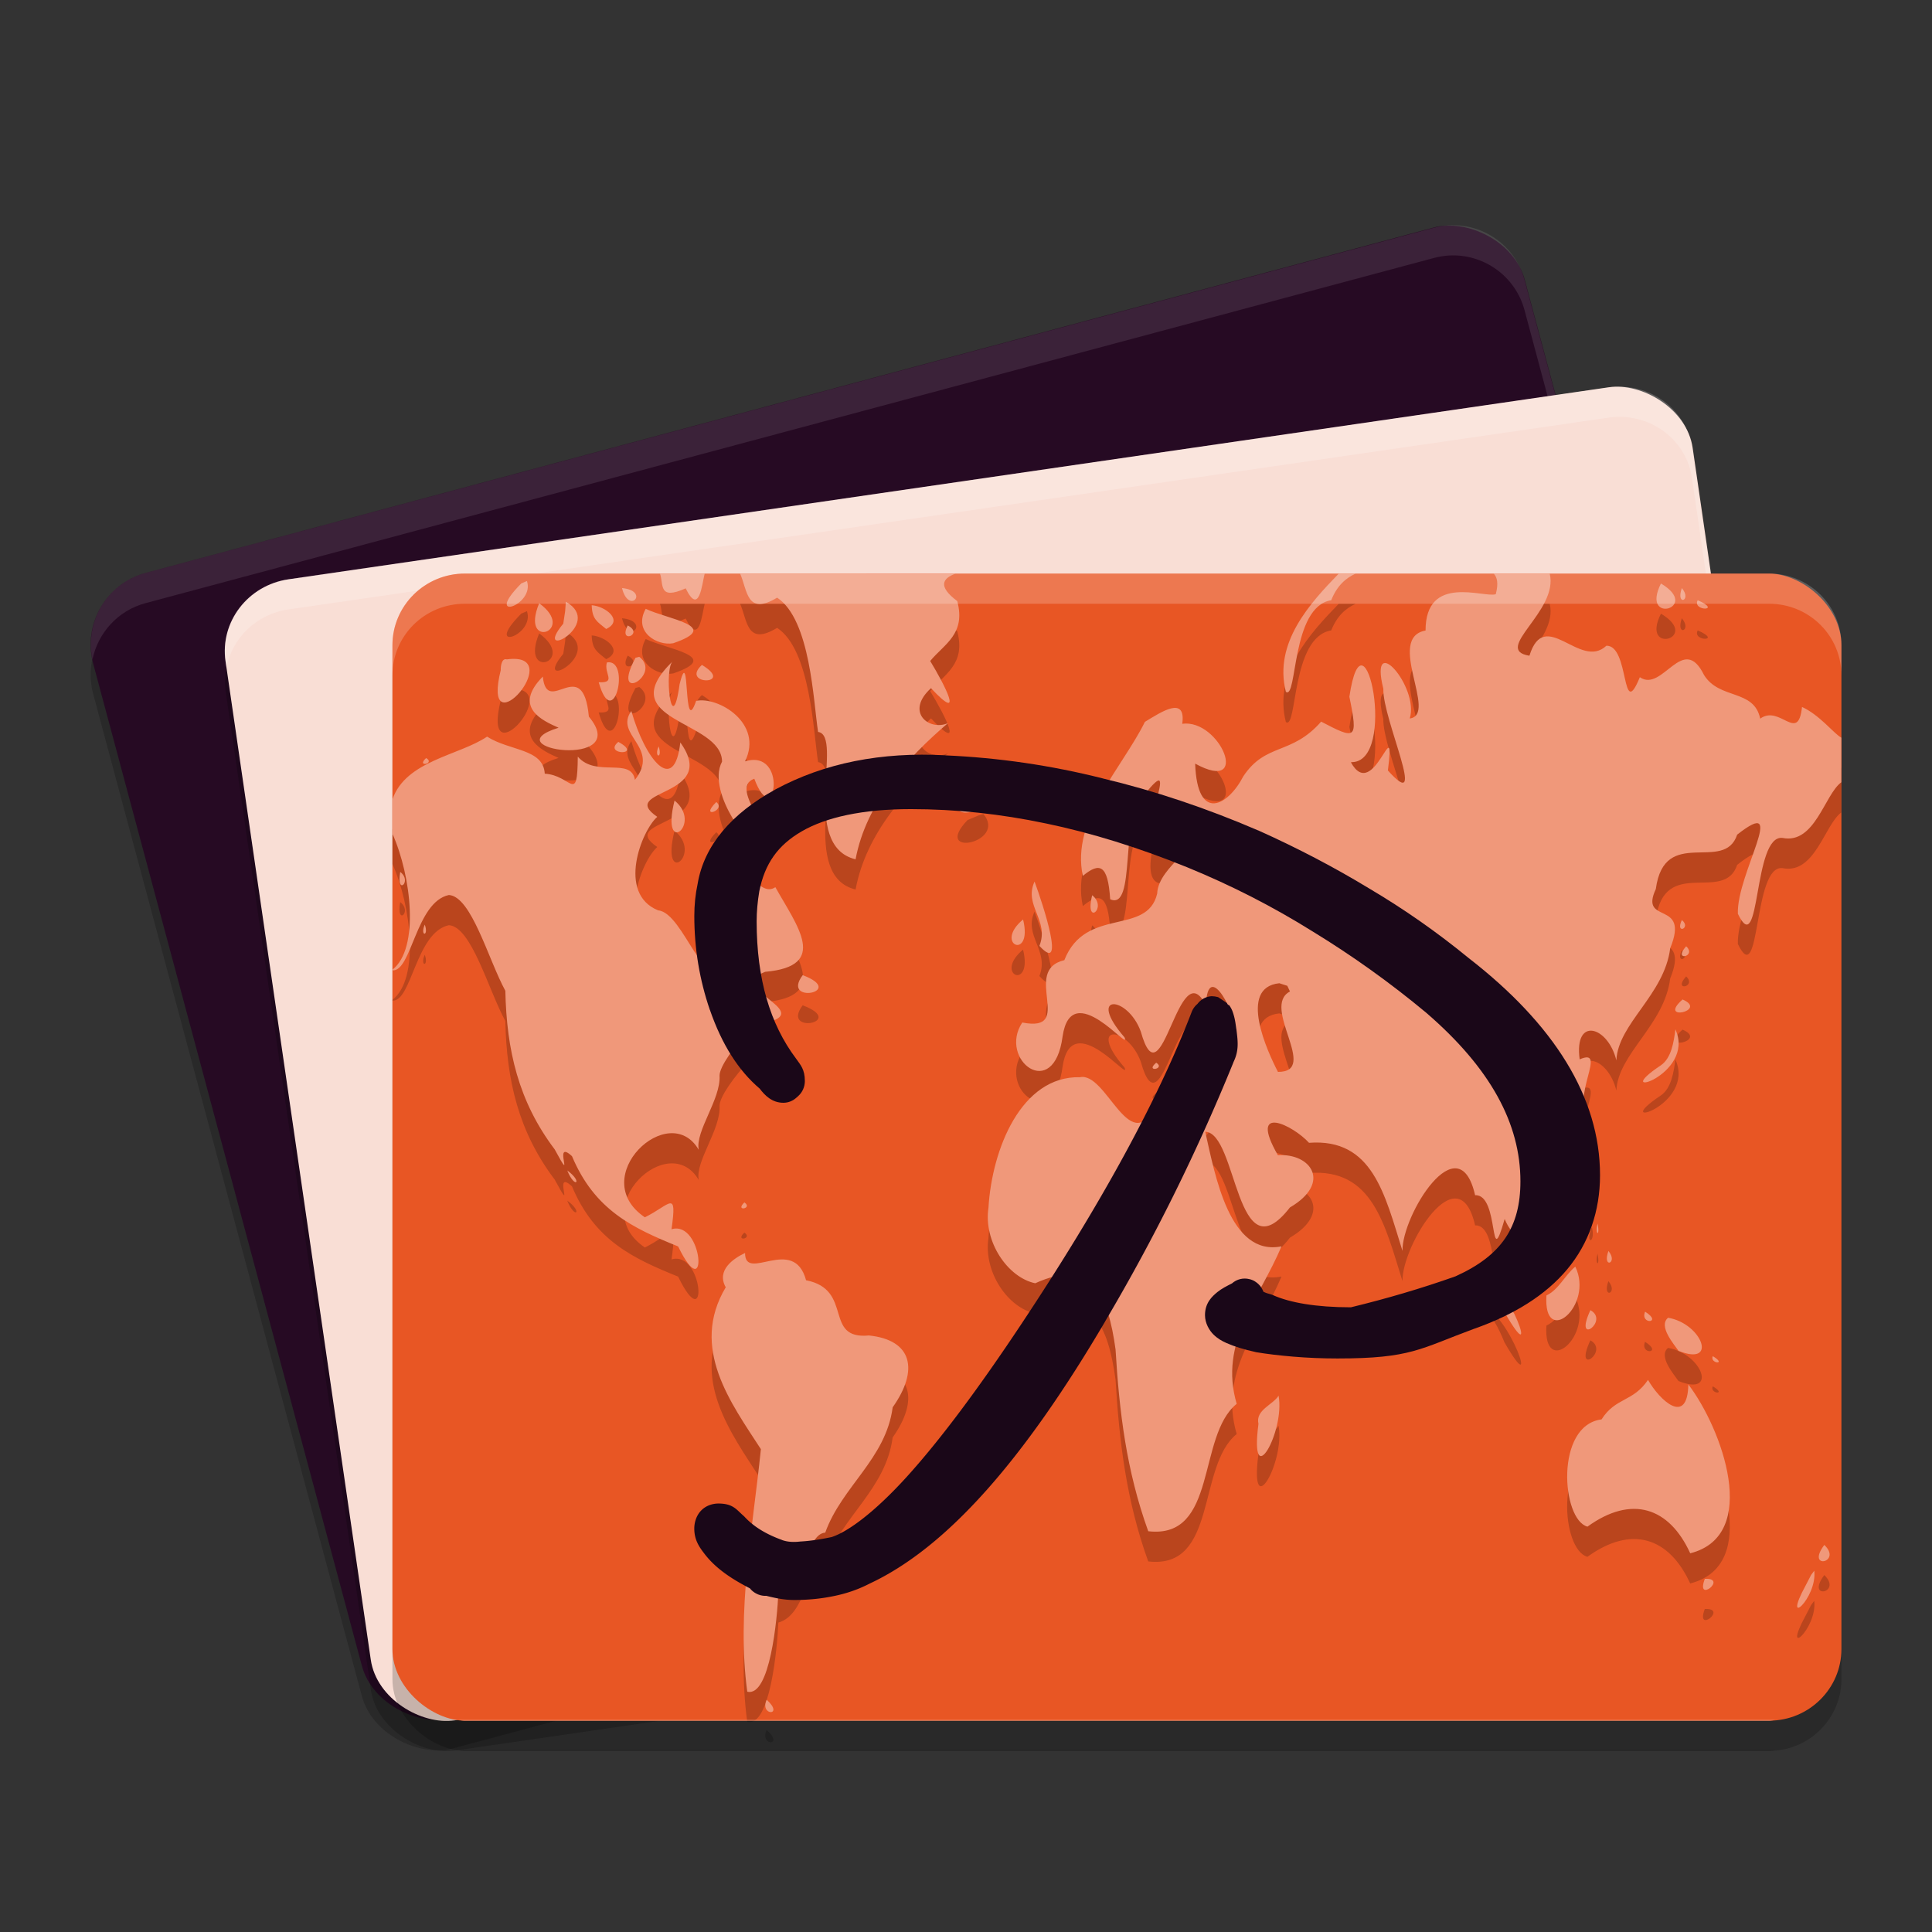 <svg xmlns="http://www.w3.org/2000/svg" width="64" height="64" version="1">
 <rect width="100%" height="100%" fill="#333333" stroke="none"/>
 <rect style="opacity:0.2" width="39.273" height="49.091" x="-59.82" y="-46.12" rx="2.455" ry="2.455" transform="matrix(-0.259,-0.966,-0.966,0.259,0,0)"/>
 <rect style="fill:#260a23" width="39.273" height="49.091" x="-58.85" y="-46.38" rx="2.455" ry="2.455" transform="matrix(-0.259,-0.966,-0.966,0.259,0,0)"/>
 <path style="opacity:0.1;fill:#ffffff" d="M 47.988 7.465 C 47.825 7.475 47.66 7.503 47.496 7.547 L 4.82 18.98 C 3.554 19.32 2.8 20.58 3.062 21.848 C 3.246 20.972 3.894 20.229 4.82 19.98 L 47.496 8.547 C 47.66 8.503 47.825 8.475 47.988 8.465 C 49.13 8.395 50.196 9.132 50.504 10.281 L 59.398 43.473 C 59.403 43.491 59.404 43.509 59.408 43.527 C 59.482 43.188 59.495 42.834 59.398 42.473 L 50.504 9.281 C 50.196 8.132 49.13 7.395 47.988 7.465 z"/>
 <rect style="opacity:0.2" width="38.182" height="49.091" x="-59.53" y="-53.19" rx="2.386" ry="2.455" transform="matrix(-0.144,-0.99,-0.99,0.144,0,0)"/>
 <rect style="fill:#f9ded5" width="38.182" height="49.091" x="-58.54" y="-53.33" rx="2.386" ry="2.455" transform="matrix(-0.144,-0.99,-0.99,0.144,0,0)"/>
 <rect style="opacity:0.2" width="38" height="48" x="-58" y="-61" rx="2.375" ry="2.4" transform="matrix(0,-1,-1,0,0,0)"/>
 <path style="opacity:0.2;fill:#ffffff" d="M 53.775 12.812 C 53.612 12.804 53.446 12.812 53.277 12.836 L 9.555 19.188 C 8.209 19.383 7.279 20.594 7.469 21.902 L 7.5 22.113 C 7.693 21.139 8.488 20.343 9.555 20.188 L 53.277 13.836 C 54.623 13.64 55.861 14.535 56.051 15.844 L 60.812 48.639 C 60.861 48.402 60.888 48.16 60.852 47.906 L 56.051 14.844 C 55.884 13.699 54.916 12.871 53.775 12.812 z"/>
 <rect style="fill:#e85624" width="38" height="48" x="-57" y="-61" rx="2.375" ry="2.4" transform="matrix(0,-1,-1,0,0,0)"/>
 <path style="opacity:0.2;fill-rule:evenodd" d="m 21.862,20 c 0.129,0.349 -0.069,0.902 0.852,0.49 0.451,0.924 0.538,-0.135 0.63,-0.49 z m 2.654,0 c 0.245,0.539 0.207,1.419 1.227,0.798 1.107,0.727 1.2,3.438 1.357,4.448 0.861,0.118 -0.633,3.764 1.242,4.22 0.349,-1.871 1.704,-3.352 3.06,-4.511 -0.628,0.271 -1.428,-0.369 -0.562,-1.158 1.131,1.204 0.454,-0.112 -0.026,-0.901 0.469,-0.566 1.188,-0.892 0.896,-1.985 -0.64,-0.478 -0.501,-0.749 -0.055,-0.909 z m 19.833,0 c -0.948,0.977 -2.165,2.292 -1.753,3.918 0.386,0.277 0.168,-2.82 1.503,-3.035 0.186,-0.47 0.472,-0.73 0.812,-0.883 z m 5.13,0 c 0.117,0.12 0.166,0.321 0.07,0.684 -0.395,0.128 -2.325,-0.688 -2.326,1.203 -1.33,0.243 0.423,2.794 -0.523,2.913 0.323,-1.051 -1.361,-2.948 -0.875,-0.981 -0.031,1 1.52,4.235 0.151,2.704 0.265,-2.137 -0.465,1.115 -1.229,-0.276 1.586,0.061 0.435,-5.431 -0.047,-2.166 0.298,1.445 0.203,1.418 -0.935,0.824 -0.987,1.125 -1.829,0.688 -2.578,1.81 -0.502,0.974 -1.527,1.554 -1.596,-0.419 1.867,1.021 0.831,-1.488 -0.427,-1.32 0.13,-0.946 -0.696,-0.392 -1.237,-0.064 -0.744,1.512 -2.459,3.239 -2.057,5.103 0.559,-0.462 0.832,-0.379 0.906,0.774 0.871,0.389 0.305,-2.73 1.096,-3.419 1.407,-1.776 -0.41,1.581 0.513,1.885 1.736,-0.327 -0.015,0.373 -0.052,1.347 -0.334,1.413 -2.371,0.413 -3.076,2.205 -1.443,0.338 0.386,2.413 -1.393,2.065 -0.81,1.227 1.046,2.661 1.336,0.459 0.294,-1.992 2.282,0.579 2.052,0.034 -1.278,-1.471 0.102,-1.397 0.539,-0.191 0.701,2.497 1.247,-2.712 2.156,-0.867 0.057,-1.597 1.067,0.348 1,1.044 -0.899,-0.539 -3.151,0.99 -1.089,1.137 1.192,0.473 -0.638,2.36 -1.604,1.206 -0.858,1.616 -1.609,-1.194 -2.479,-1.01 -1.947,-0.046 -2.917,2.385 -3.031,4.329 -0.168,1.114 0.634,2.304 1.549,2.497 1.877,-0.861 2.418,0.417 2.661,2.192 0.123,2.047 0.354,4.005 1.083,6.022 2.309,0.266 1.608,-3.15 2.93,-4.22 -0.6,-2.039 0.747,-3.462 1.484,-5.217 -1.715,0.341 -2.194,-2.33 -2.526,-3.796 1.07,0.023 1.012,4.815 2.805,2.508 1.396,-0.818 0.692,-1.805 -0.398,-1.731 -1.003,-1.743 0.509,-0.988 1.031,-0.411 2.102,-0.157 2.506,1.695 3.096,3.581 -0.023,-1.175 1.86,-4.24 2.406,-1.845 0.824,-0.045 0.446,2.656 0.979,0.787 0.505,1.237 1.537,0.41 0.786,-0.57 -0.622,-1.698 2.157,-0.808 2.013,-2.733 -0.635,-0.743 0.637,-2.397 -0.315,-1.985 -0.193,-1.431 0.941,-1.101 1.216,0.034 0.055,-1.222 1.589,-2.164 1.784,-3.716 0.666,-1.628 -1.039,-0.752 -0.477,-1.959 0.285,-2.115 2.265,-0.506 2.695,-1.802 1.735,-1.368 -0.025,1.3 0.023,2.622 0.765,1.586 0.488,-2.644 1.482,-2.513 1.072,0.213 1.387,-1.435 1.945,-1.845 V 25.437 c -0.258,-0.145 -0.716,-0.752 -1.302,-1.018 -0.13,1.221 -0.732,-0.09 -1.385,0.387 -0.206,-0.99 -1.343,-0.619 -1.859,-1.442 -0.702,-1.43 -1.373,0.593 -2.128,0.069 -0.622,1.518 -0.332,-1.065 -1.109,-1.042 -0.87,0.819 -2.038,-1.312 -2.549,0.331 -1.25,-0.2 0.98,-1.473 0.672,-2.722 z m -32.023,0.247 -0.188,0.08 c -1.296,1.306 0.462,0.731 0.188,-0.08 z m 37.565,0.082 c -0.696,1.388 1.355,0.805 0,0 z m -34.417,0.151 c 0.23,0.912 0.939,0.091 0,0 z m 35.109,0 c -0.215,0.618 0.355,0.423 0,0 z m 0.526,0.403 c -0.194,0.371 0.842,0.368 0,0 z m -37.495,0.05 -0.023,0.318 -0.062,0.408 c -1.071,1.302 1.398,0.021 0.086,-0.726 z m -0.883,0.05 c -0.653,1.574 1.275,0.93 0,0 z m 1.74,0.066 c 0.016,0.468 0.177,0.54 0.479,0.787 0.594,-0.28 -0.026,-0.756 -0.479,-0.787 z m 1.789,0.119 c -0.425,0.764 0.381,1.236 0.911,1.14 1.649,-0.565 -0.182,-0.79 -0.911,-1.14 z m -0.596,0.551 c -0.324,0.635 0.558,0.29 0,0 z m 0.383,1.039 -0.125,0.032 c -0.847,1.578 0.902,0.562 0.125,-0.032 z m -4.057,0.072 c -0.093,-0.008 -0.201,-0.005 -0.331,0.013 -0.174,-0.053 -0.206,0.237 -0.201,0.355 -0.632,2.557 1.924,-0.244 0.531,-0.368 z m 5.177,0.064 c -2.09,2.014 1.613,1.95 1.622,3.335 -0.566,1.061 1.199,3.141 0.815,2.269 1.323,0.368 -0.679,-1.37 0.253,-1.702 0.676,1.8 1.138,-1.013 -0.307,-0.575 0.62,-1.265 -0.891,-2.157 -1.62,-2.004 -0.441,1.296 -0.189,-1.999 -0.547,-0.551 -0.268,1.915 -0.532,-0.558 -0.216,-0.771 z m -2.193,0.05 c -0.111,0.367 0.333,0.682 -0.271,0.657 0.492,1.728 1.076,-0.802 0.271,-0.657 z m 3.148,0.082 c -0.741,0.683 1.126,0.681 0,0 z m -5.271,0.387 c -1.004,1.016 -0.01,1.458 0.523,1.694 -2.259,0.701 2.474,1.398 1.003,-0.368 -0.199,-2.119 -1.384,0.04 -1.526,-1.325 z m 2.932,1.14 c -0.577,0.803 0.973,1.201 0.12,2.28 -0.127,-0.764 -1.288,-0.067 -1.893,-0.769 -0.015,1.597 -0.207,0.616 -1.094,0.565 -0.048,-0.833 -1.153,-0.745 -1.911,-1.227 -0.921,0.625 -2.699,0.794 -3.135,2.081 v 1.137 c 0.624,1.389 0.905,3.8 0,4.501 v 0.024 c 0.637,0.049 0.774,-2.263 1.87,-2.497 0.749,0.046 1.306,2.139 1.87,3.173 0.042,1.975 0.438,3.669 1.635,5.254 0.72,1.332 -0.105,-0.401 0.573,0.225 0.752,1.789 2.008,2.379 3.516,2.99 1.01,2.074 0.839,-0.884 -0.219,-0.57 0.189,-1.339 -0.037,-0.813 -0.883,-0.395 -1.957,-1.323 0.803,-3.92 1.784,-2.237 -0.12,-0.618 0.733,-1.671 0.69,-2.452 -0.012,-0.604 2.033,-2.755 1.638,-1.784 1.417,-0.382 -1.448,-1.128 -0.13,-1.659 2.137,-0.186 1.058,-1.518 0.341,-2.804 -0.562,0.383 -1.085,-0.98 -2.055,-1.349 0.068,0.683 -0.063,1.364 -0.068,2.974 -0.103,2.286 -0.897,-0.789 -1.758,-0.856 -1.379,-0.557 -0.547,-2.65 -0.031,-3.099 -1.361,-0.932 2.081,-0.627 0.763,-2.465 -0.199,1.768 -1.161,0.569 -1.622,-1.039 z m -0.43,1.023 c -0.532,0.442 0.858,0.466 0,0 z m 1.336,0.148 c -0.172,0.377 0.141,0.432 0,0 z m -7.703,0.387 c -0.35,0.322 0.32,0.187 0,0 z m 18.461,0.854 -0.167,0.05 -0.359,0.151 c -1.205,1.262 1.326,0.759 0.526,-0.201 z m -10.232,0.554 c -0.478,1.921 0.958,0.776 0,0 z m 1.383,0.05 c -0.591,0.587 0.349,0.268 0,0 z m -10.471,2.314 c -0.145,0.812 0.417,0.314 0,0 z m 21.013,0.318 c -0.369,0.799 0.498,1.284 0.161,2.131 0.885,0.973 0.128,-1.347 -0.161,-2.131 z m 1.909,0.453 c -0.261,1.054 0.531,0.425 0,0 z m -2.289,0.803 c -1.006,0.839 0.338,1.382 0,0 z m 21.823,0.019 c -0.236,0.495 0.329,0.271 0,0 z m -41.643,0.151 c -0.172,0.399 0.146,0.408 0,0 z m 41.786,0.718 c -0.465,0.519 0.368,0.349 0,0 z m -29.266,0.957 c -0.738,0.982 1.491,0.565 0,0 z m 15.789,0.268 0.263,0.085 0.089,0.188 c -0.975,0.508 0.991,2.671 -0.398,2.664 -0.337,-0.65 -1.341,-2.798 0.047,-2.937 z m 13.357,0.538 c -0.849,0.749 0.863,0.372 0,0 z m -0.237,0.989 c -0.053,0.423 -0.135,0.952 -0.479,1.19 -1.81,1.204 1.171,0.345 0.479,-1.19 z m -17.198,1.105 c -0.394,0.33 0.325,0.211 0,0 z m -19.51,3.57 c 0.251,0.634 0.535,0.39 0,0 z m 33.94,0.872 c -0.25,0.625 0.147,0.542 0,0 z m -28.073,0.186 c -0.334,0.317 0.298,0.206 0,0 z m 28.263,0.702 c -0.099,0.365 0.092,0.465 0,0 z m 0.359,0.907 c -0.219,0.613 0.341,0.407 0,0 z m -28.599,0.066 c -0.385,0.181 -0.96,0.571 -0.641,1.137 -1.202,2.015 0.178,3.836 1.164,5.362 -0.268,2.648 -0.81,5.381 -0.451,8.034 0.752,0.188 0.995,-2.424 1.031,-3.289 0.925,-0.256 0.915,-1.934 1.552,-1.98 0.552,-1.534 2.009,-2.443 2.234,-4.151 0.873,-1.234 0.657,-2.23 -0.786,-2.38 -1.524,0.144 -0.494,-1.519 -2.083,-1.829 -0.409,-1.513 -2.027,0.09 -2.021,-0.904 z m 25.187,0.334 c -0.013,1.183 0.654,1.14 0,0 z m 2.315,0.119 c -0.344,0.282 -0.551,0.765 -0.956,0.954 -0.112,1.754 1.584,0.352 0.956,-0.954 z m -3.125,0.268 c 0.359,0.334 0.589,0.764 0.779,1.241 1.221,2.118 0.172,-0.975 -0.779,-1.241 z m 3.625,1.174 c -0.576,1.239 0.649,0.355 0,0 z m 1.812,0.05 c -0.181,0.443 0.607,0.381 0,0 z m 0.763,0.201 c -0.338,0.271 0.193,0.876 0.344,1.097 1.31,0.527 0.788,-0.901 -0.344,-1.097 z m 1.479,1.272 c -0.112,0.253 0.496,0.297 0,0 z m -2.146,0.787 c -0.499,0.739 -1.075,0.575 -1.539,1.309 -1.546,0.192 -1.327,3.322 -0.466,3.552 1.464,-1.06 2.709,-0.641 3.404,0.883 2.346,-0.596 1.046,-4.141 -0.062,-5.593 -0.03,1.393 -0.95,0.525 -1.336,-0.151 z m -12.237,0.522 c -0.188,0.306 -0.774,0.471 -0.667,0.936 -0.305,2.341 0.885,0.266 0.667,-0.936 z m 18.078,4.944 c -0.63,0.841 0.613,0.59 0,0 z m -0.333,0.854 -0.104,0.14 -0.18,0.347 c -0.811,1.486 0.39,0.429 0.284,-0.488 z m -3.625,0.27 c -0.322,0.844 0.783,-0.038 0,0 z m -31.078,4.005 c -0.248,0.544 0.608,0.549 0,0 z M 15.185,57.979 C 15.257,57.985 15.327,58 15.401,58 h 43.198 c 0.074,0 0.144,-0.015 0.216,-0.021 z"/>
 <path style="fill:#f0987a;fill-rule:evenodd" d="m 21.862,19 c 0.129,0.349 -0.069,0.902 0.852,0.49 0.451,0.924 0.538,-0.135 0.63,-0.49 z m 2.654,0 c 0.245,0.539 0.207,1.419 1.227,0.798 1.107,0.727 1.2,3.438 1.357,4.448 0.861,0.118 -0.633,3.764 1.242,4.22 0.349,-1.871 1.704,-3.352 3.06,-4.511 -0.628,0.271 -1.428,-0.369 -0.562,-1.158 1.131,1.204 0.454,-0.112 -0.026,-0.901 0.469,-0.566 1.188,-0.892 0.896,-1.985 -0.64,-0.478 -0.501,-0.749 -0.055,-0.909 z m 19.833,0 c -0.948,0.977 -2.165,2.292 -1.753,3.918 0.386,0.277 0.168,-2.82 1.503,-3.035 0.186,-0.47 0.472,-0.73 0.812,-0.883 z m 5.13,0 c 0.117,0.12 0.166,0.321 0.07,0.684 -0.395,0.128 -2.325,-0.688 -2.326,1.203 -1.33,0.243 0.423,2.794 -0.523,2.913 0.323,-1.051 -1.361,-2.948 -0.875,-0.981 -0.031,1 1.52,4.235 0.151,2.704 0.265,-2.137 -0.465,1.115 -1.229,-0.276 1.586,0.061 0.435,-5.431 -0.047,-2.166 0.298,1.445 0.203,1.418 -0.935,0.824 -0.987,1.125 -1.829,0.688 -2.578,1.81 -0.502,0.974 -1.527,1.554 -1.596,-0.419 1.867,1.021 0.831,-1.488 -0.427,-1.32 0.13,-0.946 -0.696,-0.392 -1.237,-0.064 -0.744,1.512 -2.459,3.239 -2.057,5.103 0.559,-0.462 0.832,-0.379 0.906,0.774 0.871,0.389 0.305,-2.73 1.096,-3.419 1.407,-1.776 -0.41,1.581 0.513,1.885 1.736,-0.327 -0.015,0.373 -0.052,1.347 -0.334,1.413 -2.371,0.413 -3.076,2.205 -1.443,0.338 0.386,2.413 -1.393,2.065 -0.81,1.227 1.046,2.661 1.336,0.459 0.294,-1.992 2.282,0.579 2.052,0.034 -1.278,-1.471 0.102,-1.397 0.539,-0.191 0.701,2.497 1.247,-2.712 2.156,-0.867 0.057,-1.597 1.067,0.348 1,1.044 -0.899,-0.539 -3.151,0.99 -1.089,1.137 1.192,0.473 -0.638,2.36 -1.604,1.206 -0.858,1.616 -1.609,-1.194 -2.479,-1.01 -1.947,-0.046 -2.917,2.385 -3.031,4.329 -0.168,1.114 0.634,2.304 1.549,2.497 1.877,-0.861 2.418,0.417 2.661,2.192 0.123,2.047 0.354,4.005 1.083,6.022 2.309,0.266 1.608,-3.15 2.93,-4.22 -0.6,-2.039 0.747,-3.462 1.484,-5.217 -1.715,0.341 -2.194,-2.33 -2.526,-3.796 1.07,0.023 1.012,4.815 2.805,2.508 1.396,-0.818 0.692,-1.805 -0.398,-1.731 -1.003,-1.743 0.509,-0.988 1.031,-0.411 2.102,-0.157 2.506,1.695 3.096,3.581 -0.023,-1.175 1.86,-4.24 2.406,-1.845 0.824,-0.045 0.446,2.656 0.979,0.787 0.505,1.237 1.537,0.41 0.786,-0.57 -0.622,-1.698 2.157,-0.808 2.013,-2.733 -0.635,-0.743 0.637,-2.397 -0.315,-1.985 -0.193,-1.431 0.941,-1.101 1.216,0.034 0.055,-1.222 1.589,-2.164 1.784,-3.716 0.666,-1.628 -1.039,-0.752 -0.477,-1.959 0.285,-2.115 2.265,-0.506 2.695,-1.802 1.735,-1.368 -0.025,1.3 0.023,2.622 0.765,1.586 0.488,-2.644 1.482,-2.513 1.072,0.213 1.387,-1.435 1.945,-1.845 V 24.437 c -0.258,-0.145 -0.716,-0.752 -1.302,-1.018 -0.13,1.221 -0.732,-0.09 -1.385,0.387 -0.206,-0.99 -1.343,-0.619 -1.859,-1.442 -0.702,-1.43 -1.373,0.593 -2.128,0.069 -0.622,1.518 -0.332,-1.065 -1.109,-1.042 -0.87,0.819 -2.038,-1.312 -2.549,0.331 -1.25,-0.2 0.98,-1.473 0.672,-2.722 z m -32.023,0.247 -0.188,0.08 c -1.296,1.306 0.462,0.731 0.188,-0.08 z m 37.565,0.082 c -0.696,1.388 1.355,0.805 0,0 z m -34.417,0.151 c 0.23,0.912 0.939,0.091 0,0 z m 35.109,0 c -0.215,0.618 0.355,0.423 0,0 z m 0.526,0.403 c -0.194,0.371 0.842,0.368 0,0 z m -37.495,0.05 -0.023,0.318 -0.062,0.408 c -1.071,1.302 1.398,0.021 0.086,-0.726 z m -0.883,0.05 c -0.653,1.574 1.275,0.93 0,0 z m 1.74,0.066 c 0.016,0.468 0.177,0.54 0.479,0.787 0.594,-0.28 -0.026,-0.756 -0.479,-0.787 z m 1.789,0.119 c -0.425,0.764 0.381,1.236 0.911,1.14 1.649,-0.565 -0.182,-0.79 -0.911,-1.14 z m -0.596,0.551 c -0.324,0.635 0.558,0.29 0,0 z m 0.383,1.039 -0.125,0.032 c -0.847,1.578 0.902,0.562 0.125,-0.032 z m -4.057,0.072 c -0.093,-0.008 -0.201,-0.005 -0.331,0.013 -0.174,-0.053 -0.206,0.237 -0.201,0.355 -0.632,2.557 1.924,-0.244 0.531,-0.368 z m 5.177,0.064 c -2.09,2.014 1.613,1.95 1.622,3.335 -0.566,1.061 1.199,3.141 0.815,2.269 1.323,0.368 -0.679,-1.37 0.253,-1.702 0.676,1.8 1.138,-1.013 -0.307,-0.575 0.62,-1.265 -0.891,-2.157 -1.62,-2.004 -0.441,1.296 -0.189,-1.999 -0.547,-0.551 -0.268,1.915 -0.532,-0.558 -0.216,-0.771 z m -2.193,0.05 c -0.111,0.367 0.333,0.682 -0.271,0.657 0.492,1.728 1.076,-0.802 0.271,-0.657 z m 3.148,0.082 c -0.741,0.683 1.126,0.681 0,0 z m -5.271,0.387 c -1.004,1.016 -0.01,1.458 0.523,1.694 -2.259,0.701 2.474,1.398 1.003,-0.368 -0.199,-2.119 -1.384,0.04 -1.526,-1.325 z m 2.932,1.14 c -0.577,0.803 0.973,1.201 0.12,2.28 -0.127,-0.764 -1.288,-0.067 -1.893,-0.769 -0.015,1.597 -0.207,0.616 -1.094,0.565 -0.048,-0.833 -1.153,-0.745 -1.911,-1.227 -0.921,0.625 -2.699,0.794 -3.135,2.081 v 1.137 c 0.624,1.389 0.905,3.8 0,4.501 v 0.024 c 0.637,0.049 0.774,-2.263 1.87,-2.497 0.749,0.046 1.306,2.139 1.87,3.173 0.042,1.975 0.438,3.669 1.635,5.254 0.72,1.332 -0.105,-0.401 0.573,0.225 0.752,1.789 2.008,2.379 3.516,2.99 1.01,2.074 0.839,-0.884 -0.219,-0.57 0.189,-1.339 -0.037,-0.813 -0.883,-0.395 -1.957,-1.323 0.803,-3.92 1.784,-2.237 -0.12,-0.618 0.733,-1.671 0.69,-2.452 -0.012,-0.604 2.033,-2.755 1.638,-1.784 1.417,-0.382 -1.448,-1.128 -0.13,-1.659 2.137,-0.186 1.058,-1.518 0.341,-2.804 -0.562,0.383 -1.085,-0.98 -2.055,-1.349 0.068,0.683 -0.063,1.364 -0.068,2.974 -0.103,2.286 -0.897,-0.789 -1.758,-0.856 -1.379,-0.557 -0.547,-2.65 -0.031,-3.099 -1.361,-0.932 2.081,-0.627 0.763,-2.465 -0.199,1.768 -1.161,0.569 -1.622,-1.039 z m -0.43,1.023 c -0.532,0.442 0.858,0.466 0,0 z m 1.336,0.148 c -0.172,0.377 0.141,0.432 0,0 z m -7.703,0.387 c -0.35,0.322 0.32,0.187 0,0 z m 18.461,0.854 -0.167,0.05 -0.359,0.151 c -1.205,1.262 1.326,0.759 0.526,-0.201 z m -10.232,0.554 c -0.478,1.921 0.958,0.776 0,0 z m 1.383,0.05 c -0.591,0.587 0.349,0.268 0,0 z M 13.258,28.884 c -0.145,0.812 0.417,0.314 0,0 z m 21.013,0.318 c -0.369,0.799 0.498,1.284 0.161,2.131 0.885,0.973 0.128,-1.347 -0.161,-2.131 z m 1.909,0.453 c -0.261,1.054 0.531,0.425 0,0 z m -2.289,0.803 c -1.006,0.839 0.338,1.382 0,0 z m 21.823,0.019 c -0.236,0.495 0.329,0.271 0,0 z m -41.643,0.151 c -0.172,0.399 0.146,0.408 0,0 z m 41.786,0.718 c -0.465,0.519 0.368,0.349 0,0 z m -29.266,0.957 c -0.738,0.982 1.491,0.565 0,0 z m 15.789,0.268 0.263,0.085 0.089,0.188 c -0.975,0.508 0.991,2.671 -0.398,2.664 -0.337,-0.65 -1.341,-2.798 0.047,-2.937 z m 13.357,0.538 c -0.849,0.749 0.863,0.372 0,0 z m -0.237,0.989 c -0.053,0.423 -0.135,0.952 -0.479,1.19 -1.81,1.204 1.171,0.345 0.479,-1.19 z m -17.198,1.105 c -0.394,0.33 0.325,0.211 0,0 z m -19.51,3.57 c 0.251,0.634 0.535,0.39 0,0 z m 33.94,0.872 c -0.25,0.625 0.147,0.542 0,0 z m -28.073,0.186 c -0.334,0.317 0.298,0.206 0,0 z m 28.263,0.702 c -0.099,0.365 0.092,0.465 0,0 z m 0.359,0.907 c -0.219,0.613 0.341,0.407 0,0 z m -28.599,0.066 c -0.385,0.181 -0.96,0.571 -0.641,1.137 -1.202,2.015 0.178,3.836 1.164,5.362 -0.268,2.648 -0.81,5.381 -0.451,8.034 0.752,0.188 0.995,-2.424 1.031,-3.289 0.925,-0.256 0.915,-1.934 1.552,-1.98 0.552,-1.534 2.009,-2.443 2.234,-4.151 0.873,-1.234 0.657,-2.23 -0.786,-2.38 -1.524,0.144 -0.494,-1.519 -2.083,-1.829 -0.409,-1.513 -2.027,0.09 -2.021,-0.904 z m 25.187,0.334 c -0.013,1.183 0.654,1.14 0,0 z m 2.315,0.119 c -0.344,0.282 -0.551,0.765 -0.956,0.954 -0.112,1.754 1.584,0.352 0.956,-0.954 z m -3.125,0.268 c 0.359,0.334 0.589,0.764 0.779,1.241 1.221,2.118 0.172,-0.975 -0.779,-1.241 z m 3.625,1.174 c -0.576,1.239 0.649,0.355 0,0 z m 1.812,0.05 c -0.181,0.443 0.607,0.381 0,0 z m 0.763,0.201 c -0.338,0.271 0.193,0.876 0.344,1.097 1.31,0.527 0.788,-0.901 -0.344,-1.097 z m 1.479,1.272 c -0.112,0.253 0.496,0.297 0,0 z m -2.146,0.787 c -0.499,0.739 -1.075,0.575 -1.539,1.309 -1.546,0.192 -1.327,3.322 -0.466,3.552 1.464,-1.06 2.709,-0.641 3.404,0.883 2.346,-0.596 1.046,-4.141 -0.062,-5.593 -0.03,1.393 -0.95,0.525 -1.336,-0.151 z m -12.237,0.522 c -0.188,0.306 -0.774,0.471 -0.667,0.936 -0.305,2.341 0.885,0.266 0.667,-0.936 z m 18.078,4.944 c -0.63,0.841 0.613,0.59 0,0 z m -0.333,0.854 -0.104,0.14 -0.18,0.347 c -0.811,1.486 0.39,0.429 0.284,-0.488 z m -3.625,0.27 c -0.322,0.844 0.783,-0.038 0,0 z m -31.078,4.005 c -0.248,0.544 0.608,0.549 0,0 z m -10.214,0.671 c 0.072,0.006 0.142,0.021 0.216,0.021 h 43.198 c 0.074,0 0.144,-0.015 0.216,-0.021 z"/>
 <path style="fill:#1a0718" d="m 31.315,25.021 c -2.115,-0.118 -4.01,0.253 -5.638,1.135 -8.5e-4,8.66e-4 -0.002,0.002 -0.003,0.003 -1.421,0.78 -2.351,1.833 -2.565,3.125 -0.072,0.334 -0.109,0.687 -0.109,1.062 0,1.065 0.171,2.106 0.515,3.109 8.5e-4,8.72e-4 0.002,0.002 0.003,0.003 0.395,1.139 0.939,2.001 1.648,2.604 0.168,0.222 0.406,0.469 0.785,0.469 0.157,-3.3e-4 0.308,-0.059 0.425,-0.164 0,0 0.021,-0.019 0.064,-0.057 0.141,-0.125 0.221,-0.307 0.222,-0.497 -2e-5,-0.391 -0.144,-0.534 -0.28,-0.729 -0.004,-0.006 -0.008,-0.012 -0.013,-0.018 -0.859,-1.144 -1.304,-2.632 -1.304,-4.547 0,-0.318 0.03,-0.65 0.087,-0.992 0.182,-0.919 0.616,-1.532 1.414,-1.992 0.8,-0.461 2.001,-0.732 3.605,-0.732 1.49,2.6e-5 2.978,0.159 4.471,0.474 8.5e-4,2e-6 0.002,2e-6 0.003,0 1.513,0.315 3.074,0.799 4.682,1.453 1.459,0.597 2.844,1.305 4.155,2.125 0.002,8.78e-4 0.004,0.002 0.005,0.003 1.315,0.803 2.568,1.7 3.758,2.69 l 0.003,0.003 c 2.141,1.846 3.118,3.683 3.118,5.581 -2.8e-5,1.517 -0.623,2.456 -2.14,3.143 l -0.01,0.005 c -1.136,0.403 -2.295,0.742 -3.465,1.026 -1.162,2e-6 -2.031,-0.156 -2.583,-0.404 -0.032,-0.014 -0.065,-0.025 -0.099,-0.034 -0.241,-0.063 -0.228,-0.101 -0.217,-0.076 -0.046,-0.129 -0.131,-0.24 -0.242,-0.318 -0.031,-0.023 -0.065,-0.043 -0.099,-0.06 -0.004,-0.002 -0.008,-0.004 -0.013,-0.005 -0.015,-0.007 -0.03,-0.013 -0.046,-0.018 -0.005,-0.002 -0.01,-0.004 -0.015,-0.005 -0.016,-0.005 -0.032,-0.009 -0.048,-0.013 -0.204,-0.052 -0.419,7.54e-4 -0.578,0.141 -0.173,0.088 -0.342,0.173 -0.479,0.284 -0.181,0.147 -0.415,0.361 -0.415,0.768 -4e-5,0.267 0.142,0.505 0.28,0.641 0.138,0.136 0.278,0.214 0.428,0.281 0.271,0.121 0.584,0.214 0.953,0.297 0.011,0.003 0.022,0.006 0.033,0.008 0.363,0.061 0.772,0.109 1.233,0.148 0.467,0.039 0.956,0.06 1.462,0.06 2.441,4e-6 2.732,-0.322 4.527,-0.984 h 0.003 c 1.316,-0.465 2.359,-1.108 3.077,-1.966 0.721,-0.861 1.09,-1.937 1.09,-3.12 -3.8e-5,-2.591 -1.53,-5.005 -4.349,-7.192 -1.042,-0.854 -2.139,-1.622 -3.289,-2.302 -1.154,-0.701 -2.38,-1.344 -3.681,-1.927 -0.004,-8.98e-4 -0.007,-0.002 -0.01,-0.003 -1.713,-0.737 -3.428,-1.312 -5.146,-1.721 l -0.008,-0.003 c -1.699,-0.428 -3.431,-0.682 -5.194,-0.76 z"/>
 <path style="fill:#1a0718" d="m 40.161,33 a 0.638,0.662 0 0 0 -0.495,0.258 c -0.006,0.006 0.004,-0.005 -0.01,0.008 a 0.638,0.662 0 0 0 -0.183,0.263 c -1.111,2.894 -2.99,6.344 -5.635,10.325 -1.449,2.182 -2.718,3.872 -3.789,5.055 -1.067,1.178 -1.952,1.829 -2.499,2.008 -0.382,0.081 -0.726,0.13 -1.014,0.146 a 0.638,0.662 0 0 0 -0.038,0.003 c -0.245,0.028 -0.433,0.006 -0.588,-0.049 a 0.638,0.662 0 0 0 -0.003,-0.003 c -0.55,-0.198 -0.949,-0.454 -1.23,-0.755 a 0.638,0.662 0 0 0 -0.05,-0.049 c -0.229,-0.199 -0.342,-0.404 -0.829,-0.404 -0.16,0 -0.396,0.05 -0.573,0.234 -0.177,0.184 -0.226,0.428 -0.226,0.594 -10e-6,0.373 0.158,0.603 0.329,0.826 0.377,0.5 0.924,0.853 1.514,1.156 a 0.638,0.662 0 0 0 0.254,0.193 c 0,0 0.003,0.003 0.003,0.003 a 0.638,0.662 0 0 0 0.05,0.018 0.638,0.662 0 0 0 0.236,0.034 c 0.294,0.074 0.594,0.138 0.927,0.138 0.445,0 0.874,-0.041 1.283,-0.125 0.431,-0.084 0.837,-0.224 1.21,-0.417 2.575,-1.203 5.119,-4.116 7.809,-8.693 v -0.003 c 1.619,-2.736 3.033,-5.593 4.244,-8.57 9.2e-4,-0.002 -9.06e-4,-0.003 0,-0.005 0.194,-0.397 0.147,-0.701 0.098,-1.104 a 0.638,0.662 0 0 0 -0.003,-0.005 c -0.024,-0.189 -0.047,-0.341 -0.098,-0.5 -0.025,-0.079 -0.053,-0.163 -0.133,-0.276 -0.007,-0.01 -0.041,-0.015 -0.05,-0.026 -0.013,-0.021 -0.03,-0.052 -0.03,-0.052 -5.02e-4,-5.82e-4 -0.29,-0.195 -0.291,-0.195 -4.64e-4,-1.46e-4 -0.107,-0.023 -0.108,-0.023 -5.12e-4,-2.6e-5 -0.06,-0.005 -0.083,-0.005 z"/>
 <path style="opacity:0.2;fill:#ffffff" d="M 15.398 19 C 14.069 19 13 20.059 13 21.375 L 13 22.375 C 13 21.059 14.069 20 15.398 20 L 58.602 20 C 59.931 20 61 21.059 61 22.375 L 61 21.375 C 61 20.059 59.931 19 58.602 19 L 15.398 19 z"/>
</svg>
